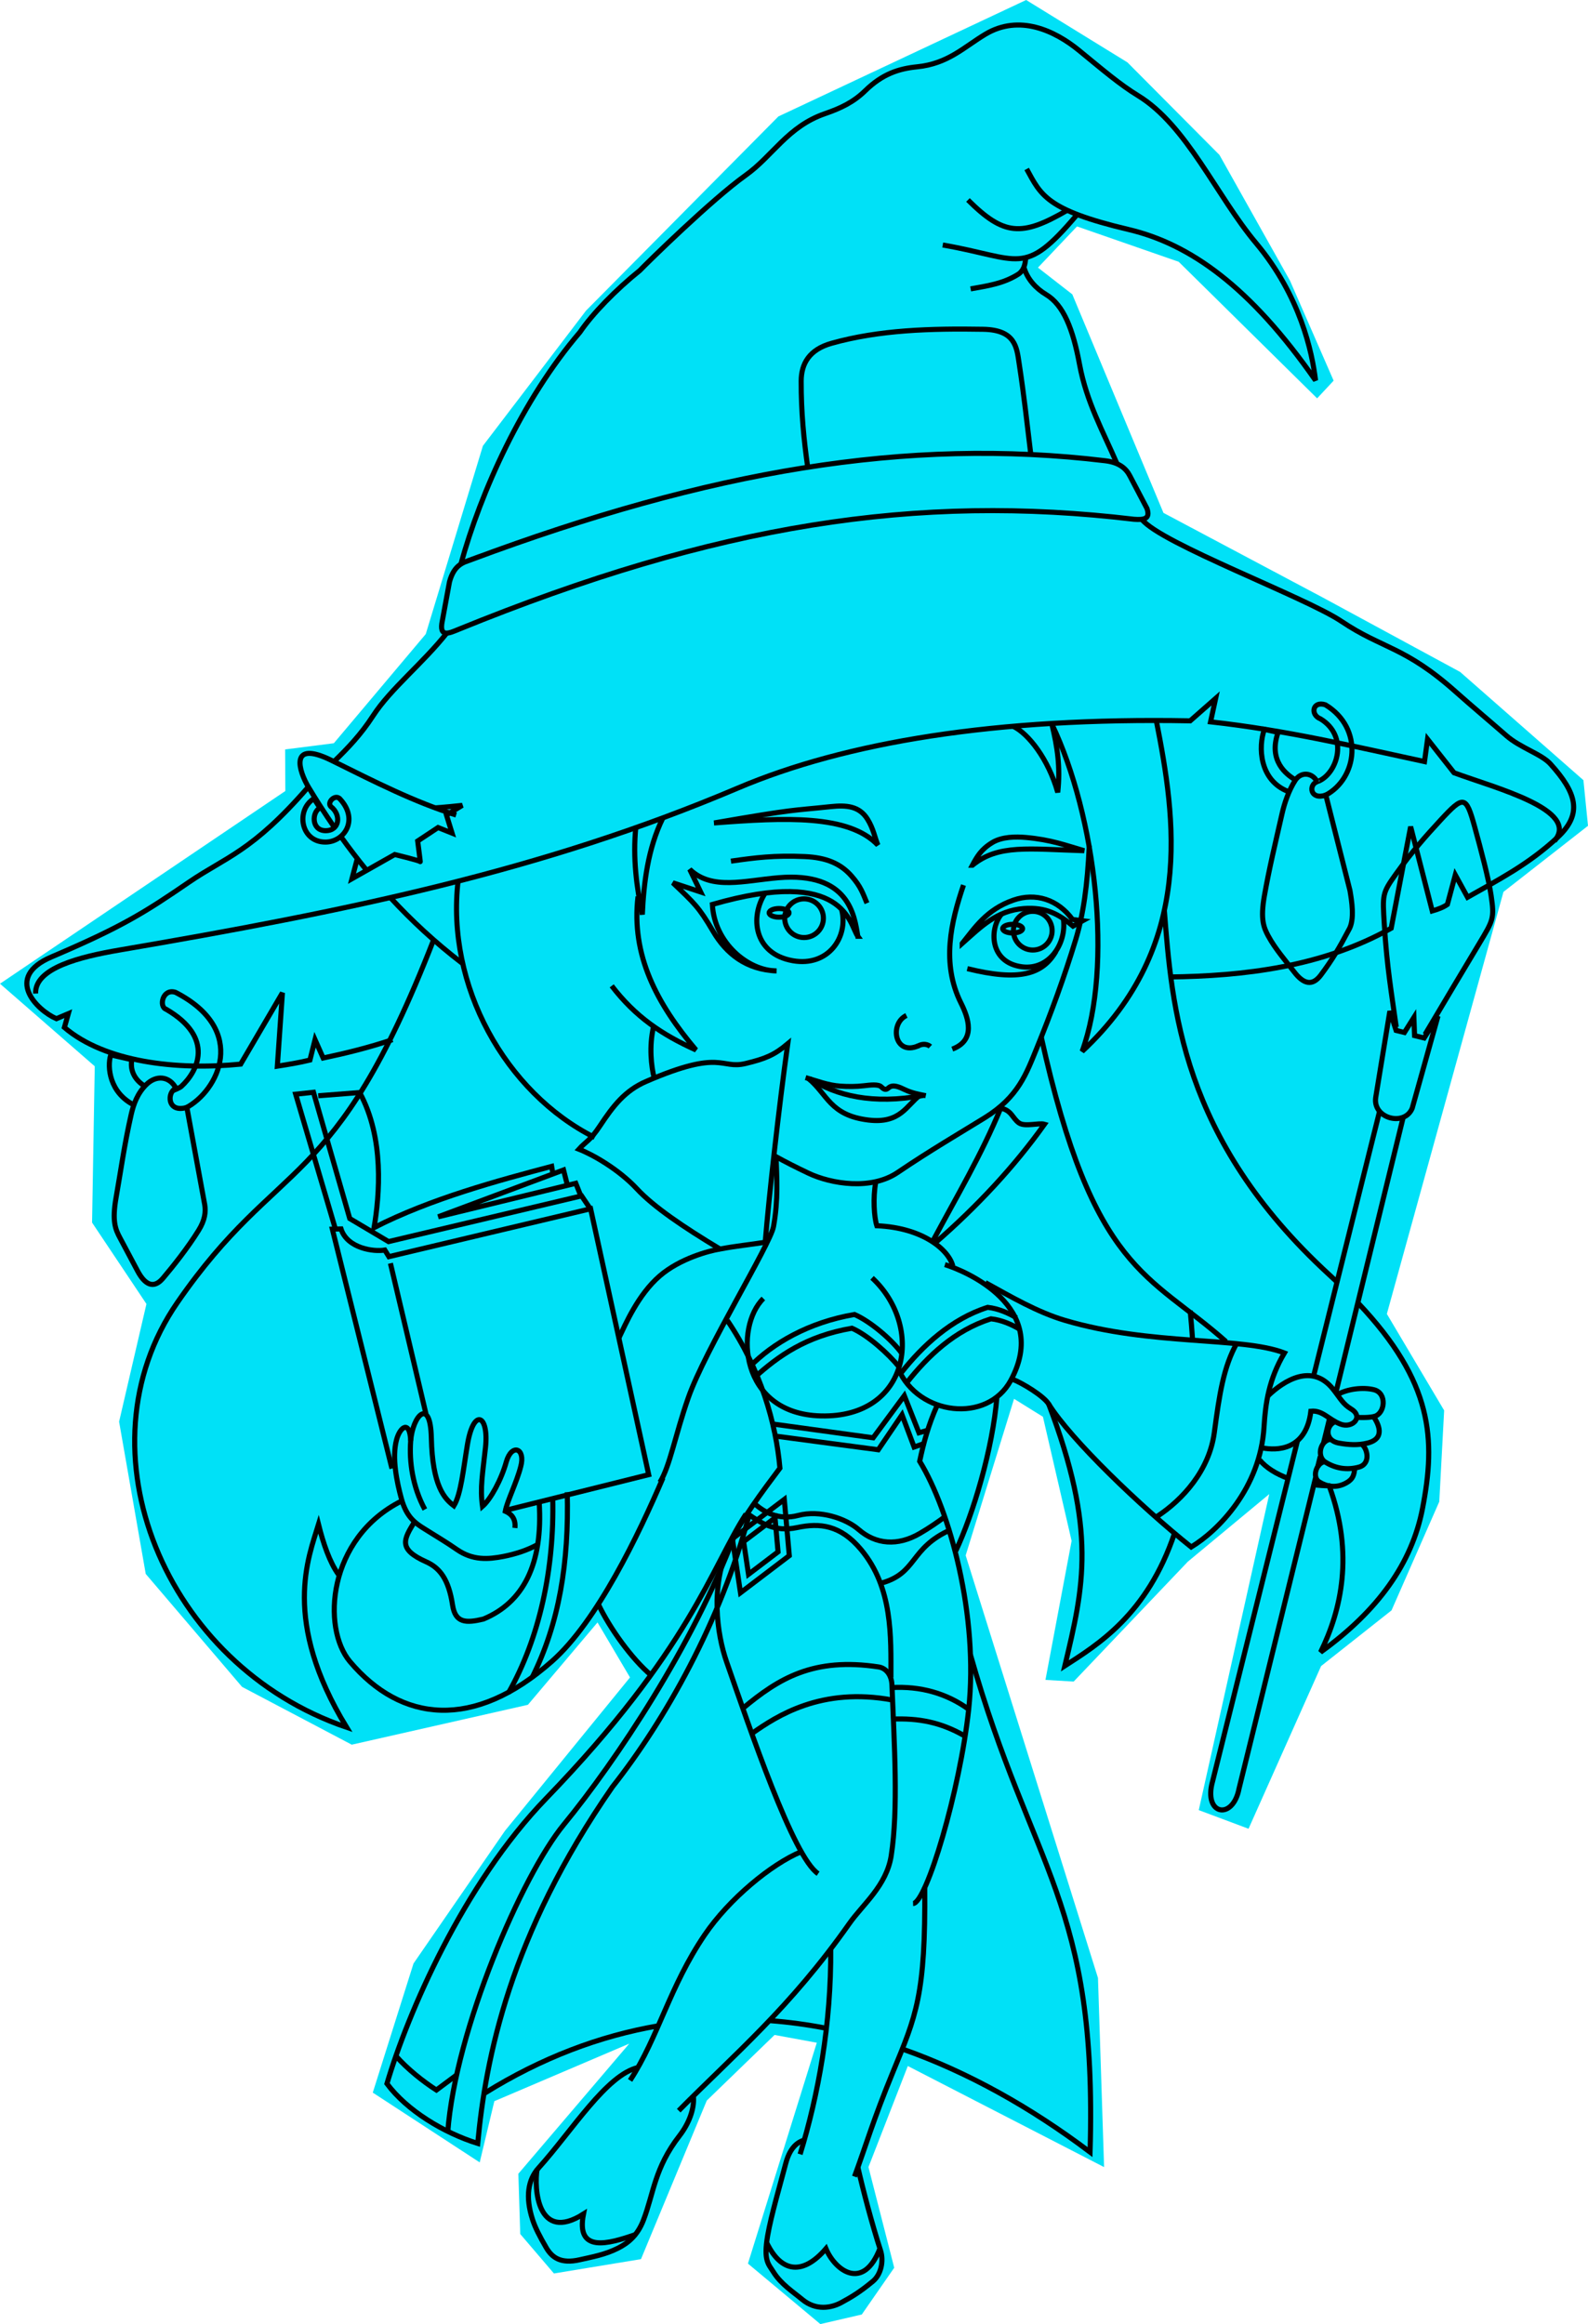 <?xml version="1.0" encoding="UTF-8" standalone="no"?>
<!-- Created with Inkscape (http://www.inkscape.org/) -->

<svg
   xmlns:dc="http://purl.org/dc/elements/1.1/"
   xmlns:cc="http://creativecommons.org/ns#"
   xmlns:rdf="http://www.w3.org/1999/02/22-rdf-syntax-ns#"
   xmlns:svg="http://www.w3.org/2000/svg"
   xmlns="http://www.w3.org/2000/svg"
   xmlns:sodipodi="http://sodipodi.sourceforge.net/DTD/sodipodi-0.dtd"
   xmlns:inkscape="http://www.inkscape.org/namespaces/inkscape"
   width="260"
   height="380.551"
   viewBox="0 0 260 380.551"
   id="svg2"
   version="1.1"
   inkscape:version="0.91 r13725"
   sodipodi:docname="crystal.svg"
   inkscape:export-filename="C:\Users\David\Documents\My Games\skeny\crystal - little witch\crystal.png"
   inkscape:export-xdpi="72"
   inkscape:export-ydpi="72">
  <defs
     id="defs4" />
  <sodipodi:namedview
     id="base"
     pagecolor="#ffffff"
     bordercolor="#666666"
     borderopacity="1.0"
     inkscape:pageopacity="0.0"
     inkscape:pageshadow="2"
     inkscape:zoom="0.95751757"
     inkscape:cx="142.44854"
     inkscape:cy="176.58527"
     inkscape:document-units="px"
     inkscape:current-layer="layer1"
     showgrid="false"
     showborder="false"
     inkscape:window-width="1366"
     inkscape:window-height="705"
     inkscape:window-x="-8"
     inkscape:window-y="-8"
     inkscape:window-maximized="1"
     showguides="false"
     inkscape:snap-others="false"
     inkscape:snap-grids="false"
     inkscape:snap-to-guides="false"
     units="px"
     fit-margin-top="0"
     fit-margin-left="0"
     fit-margin-right="0"
     fit-margin-bottom="0" />
  <g
     inkscape:groupmode="layer"
     id="layer2"
     inkscape:label="pozadi bile"
     sodipodi:insensitive="true"
     style="display:inline"
     transform="translate(0,-671.811)" />
  <g
     inkscape:groupmode="layer"
     id="layer1"
     inkscape:label="pozadi barva"
     transform="translate(0,-671.811)">
    <path
       style="fill:#00e1f7;fill-opacity:1;fill-rule:evenodd;stroke:none;stroke-width:1px;stroke-linecap:butt;stroke-linejoin:miter;stroke-opacity:1"
       d="m 168.008,671.811 16.585,10.215 15.062,15.149 11.558,20.605 7.139,16.361 -2.702,2.897 -22.663,-22.362 -16.649,-5.789 -6.394,6.744 5.622,4.377 14.925,35.783 26.118,13.876 22.455,12.169 20.187,17.724 0.748,7.471 -13.841,10.818 -19.091,69.107 9.38,15.799 -0.798,14.944 -7.817,17.797 -11.53,9.119 -11.881,26.64 -8.149,-3.05 11.544,-51.749 -13.336,11.065 -18.69,19.634 -4.619,-0.274 4.281,-22.763 -4.696,-20.321 -4.727,-2.938 -7.922,25.639 21.662,69.185 1.001,30.972 -32.135,-16.551 -6.443,16.546 4.218,16.484 -5.313,7.658 -6.784,1.569 -11.854,-9.904 11.273,-36.167 -6.915,-1.272 -11.097,10.743 -10.773,25.966 -14.252,2.346 -5.515,-6.456 -0.311,-9.872 18.158,-21.305 -22.091,9.424 -2.394,10.021 -17.507,-11.425 6.67,-21.145 14.969,-21.718 20.476,-25.121 -5.319,-9.006 -11.396,13.487 -28.845,6.53 L 39.632,948.023 23.861,929.529 19.5,904.6 23.976,885.324 15.074,871.998 15.514,846.406 0,832.885 l 46.718,-31.552 -0.035,-6.808 7.975,-1.015 15.05,-17.874 9.359,-30.826 16.889,-22.144 31.488,-31.788 z"
       id="path4241"
       inkscape:connector-curvature="0"
       sodipodi:nodetypes="ccccccccccccccccccccccccccccccccccccccccccccccccccccccccccccccccccccccc" />
  </g>
  <g
     inkscape:groupmode="layer"
     id="layer3"
     inkscape:label="vypln barva"
     sodipodi:insensitive="true"
     transform="translate(0,-671.811)" />
  <g
     inkscape:groupmode="layer"
     id="layer4"
     inkscape:label="stiny"
     sodipodi:insensitive="true"
     transform="translate(0,-671.811)" />
  <g
     inkscape:groupmode="layer"
     id="layer5"
     inkscape:label="obrys"
     style="display:inline;opacity:1"
     transform="translate(0,-671.811)">
    <path
       style="fill:none;fill-rule:evenodd;stroke:#000000;stroke-width:0.832;stroke-linecap:butt;stroke-linejoin:miter;stroke-miterlimit:4;stroke-dasharray:none;stroke-opacity:1"
       d="m 125.283,875.222 c 0.628,-7.574 2.23,-22.003 3.694,-32.504 -2.253,1.887 -3.692,2.451 -6.863,3.227 -4.231,1.036 -3.78,-2.477 -16.323,2.944 -3.467,1.498 -5.397,4.002 -7.548,7.256 -1.679,2.539 -2.314,2.557 -3.461,3.837 2.229,0.867 6.487,3.26 9.508,6.505 2.702,2.903 7.567,6.227 13.595,9.842 2.526,-0.484 4.997,-0.726 7.398,-1.107 z"
       id="path4207"
       inkscape:connector-curvature="0"
       sodipodi:nodetypes="ccssscscc" />
    <path
       style="fill:none;fill-rule:evenodd;stroke:#000000;stroke-width:0.832;stroke-linecap:butt;stroke-linejoin:miter;stroke-miterlimit:4;stroke-dasharray:none;stroke-opacity:1"
       d="m 108.529,805.756 c -2.472,5.033 -3.125,10.655 -3.362,15.805 -0.929,-4.409 -1.58,-9.236 -1.062,-14.331"
       id="path4209"
       inkscape:connector-curvature="0"
       sodipodi:nodetypes="ccc" />
    <path
       style="fill:none;fill-rule:evenodd;stroke:#000000;stroke-width:0.832;stroke-linecap:butt;stroke-linejoin:miter;stroke-miterlimit:4;stroke-dasharray:none;stroke-opacity:1"
       d="m 104.46,818.613 c -1.144,9.643 3.108,17.578 9.495,25.123 -5.591,-2.513 -9.931,-5.445 -13.8,-10.498"
       id="path4211"
       inkscape:connector-curvature="0"
       sodipodi:nodetypes="ccc" />
    <path
       style="fill:none;fill-rule:evenodd;stroke:#000000;stroke-width:0.832;stroke-linecap:butt;stroke-linejoin:miter;stroke-miterlimit:4;stroke-dasharray:none;stroke-opacity:1"
       d="m 106.996,839.962 c -0.736,3.154 -0.377,6.452 0.118,8.374"
       id="path4213"
       inkscape:connector-curvature="0"
       sodipodi:nodetypes="cc" />
    <path
       style="fill:none;fill-rule:evenodd;stroke:#000000;stroke-width:0.832;stroke-linecap:butt;stroke-linejoin:miter;stroke-miterlimit:4;stroke-dasharray:none;stroke-opacity:1"
       d="m 75.015,815.946 c -2.047,17.226 7.74,34.78 22.352,42.119"
       id="path4215"
       inkscape:connector-curvature="0"
       sodipodi:nodetypes="cc" />
    <path
       style="fill:none;fill-rule:evenodd;stroke:#000000;stroke-width:0.832;stroke-linecap:butt;stroke-linejoin:miter;stroke-miterlimit:4;stroke-dasharray:none;stroke-opacity:1"
       d="m 64.256,842.051 c -3.865,1.293 -7.624,2.217 -11.343,3.003 l -1.334,-3.003 -0.834,3.336 c -1.779,0.433 -3.559,0.722 -5.338,1.001 l 0.834,-12.01 -6.839,11.676 c -10.497,1.041 -22.193,-0.323 -28.857,-6.005 l 0.639,-2.256 -1.953,0.824 C 6.05,837.231 0.585,831.842 8.425,828.502 20.088,823.535 23.833,821.126 30.941,816.255 36.961,812.13 41.251,811.318 50.481,800.663 m 4.215,-4.159 c 2.3,-2.243 4.383,-4.398 6.391,-7.497 2.879,-4.442 8.183,-8.605 12.177,-13.678"
       id="path4217"
       inkscape:connector-curvature="0"
       sodipodi:nodetypes="ccccccccccssccsc" />
    <path
       style="fill:none;fill-rule:evenodd;stroke:#000000;stroke-width:0.832;stroke-linecap:butt;stroke-linejoin:miter;stroke-miterlimit:4;stroke-dasharray:none;stroke-opacity:1"
       d="m 5.833,834.503 c -0.173,-4.177 7.24,-6.023 13.72,-7.131 36.938,-6.317 69.08,-12.857 101.251,-26.522 17.616,-7.483 42.173,-11.595 74.062,-11.009 l 4.17,-3.67 -0.834,3.837 c 12.32,1.364 23.462,4.013 35.029,6.505 l 0.5,-3.67 4.337,5.505 c 6.721,2.488 20.751,6.065 16.43,11.176"
       id="path4219"
       inkscape:connector-curvature="0"
       sodipodi:nodetypes="cssccccccc" />
    <path
       style="fill:none;fill-rule:evenodd;stroke:#000000;stroke-width:0.832;stroke-linecap:butt;stroke-linejoin:miter;stroke-miterlimit:4;stroke-dasharray:none;stroke-opacity:1"
       d="m 191.427,831.782 c 12.193,-0.143 25.042,-1.637 36.349,-7.979 l 3.185,-16.631 3.538,13.8 c 0.914,-0.266 1.783,-0.576 2.477,-1.062 l 1.297,-4.836 2.005,3.656 c 4.953,-2.811 9.914,-5.317 14.764,-9.827 4.137,-3.847 3.073,-7.295 -1.214,-12.021 -1.45,-1.599 -4.942,-2.634 -7.204,-4.621 -1.841,-1.617 -6.118,-5.239 -8.115,-7.029 -8.514,-7.63 -12.146,-7.144 -18.872,-11.677 -5.82,-3.922 -29.62,-12.776 -32.672,-16.69"
       id="path4221"
       inkscape:connector-curvature="0"
       sodipodi:nodetypes="cccccccsssssc" />
    <path
       style="fill:none;fill-rule:evenodd;stroke:#000000;stroke-width:0.832;stroke-linecap:butt;stroke-linejoin:miter;stroke-miterlimit:4;stroke-dasharray:none;stroke-opacity:1"
       d="m 77.267,763.402 c -1.349,0.502 -2.872,0.779 -3.67,3.67 l -1.168,6.339 c -0.647,2.967 1.232,2.034 2.585,1.482 42.316,-17.249 75.086,-22.291 110.653,-18.055 1.66,0.122 2.704,-0.042 2.123,-1.769 l -2.801,-5.337 c -0.617,-1.201 -1.726,-2.199 -4.04,-2.477 -32.566,-3.912 -64.866,1.7 -103.683,16.148 z"
       id="path4223"
       inkscape:connector-curvature="0"
       sodipodi:nodetypes="sccscccss" />
    <path
       style="fill:none;fill-rule:evenodd;stroke:#000000;stroke-width:0.832;stroke-linecap:butt;stroke-linejoin:miter;stroke-miterlimit:4;stroke-dasharray:none;stroke-opacity:1"
       d="m 168.094,699.484 c 2.325,4.228 3.142,6.709 16.69,9.908 10.036,2.37 19.898,9.337 30.608,24.71 -0.556,-4.626 -2.492,-13.822 -9.731,-22.469 -6.542,-7.815 -11.317,-19.26 -19.333,-24.166 -2.982,-1.825 -5.664,-4.123 -9.644,-7.384 -3.98,-3.261 -9.794,-5.987 -15.346,-2.669 -3.51,2.098 -6.102,4.829 -11.176,5.338 -2.993,0.3 -5.672,1.152 -8.507,3.92 -1.919,1.873 -3.995,2.858 -6.589,3.753 -6.105,2.106 -8.546,6.92 -13.001,10.098 -5.509,3.93 -16.032,14.246 -17.309,15.576 -3.915,3.144 -7.759,7.09 -9.807,10.106 -9.448,11.02 -16.249,26.181 -19.495,37.99"
       id="path4225"
       inkscape:connector-curvature="0"
       sodipodi:nodetypes="cscsszsssssccc" />
    <path
       style="fill:none;fill-rule:evenodd;stroke:#000000;stroke-width:0.832;stroke-linecap:butt;stroke-linejoin:miter;stroke-miterlimit:4;stroke-dasharray:none;stroke-opacity:1"
       d="m 154.352,711.927 c 12.747,2.208 13.219,5.363 21.88,-4.836"
       id="path4227"
       inkscape:connector-curvature="0"
       sodipodi:nodetypes="cc" />
    <path
       style="fill:none;fill-rule:evenodd;stroke:#000000;stroke-width:0.832;stroke-linecap:butt;stroke-linejoin:miter;stroke-miterlimit:4;stroke-dasharray:none;stroke-opacity:1"
       d="m 158.481,704.556 c 5.867,5.829 8.766,6.043 16.218,1.71"
       id="path4229"
       inkscape:connector-curvature="0"
       sodipodi:nodetypes="cc" />
    <path
       style="fill:none;fill-rule:evenodd;stroke:#000000;stroke-width:0.832;stroke-linecap:butt;stroke-linejoin:miter;stroke-miterlimit:4;stroke-dasharray:none;stroke-opacity:1"
       d="m 158.919,719.115 c 2.62,-0.48 5.347,-0.823 7.861,-2.44 0.883,-0.636 1.052,-1.599 1.147,-2.481"
       id="path4231"
       inkscape:connector-curvature="0"
       sodipodi:nodetypes="ccc" />
    <path
       style="fill:none;fill-rule:evenodd;stroke:#000000;stroke-width:0.832;stroke-linecap:butt;stroke-linejoin:miter;stroke-miterlimit:4;stroke-dasharray:none;stroke-opacity:1"
       d="m 167.666,715.651 c 0.557,1.872 1.931,3.384 3.596,4.382 2.869,1.719 4.415,5.652 5.494,11.473 1.141,6.152 3.826,10.907 6.113,16.207"
       id="path4233"
       inkscape:connector-curvature="0"
       sodipodi:nodetypes="cssc" />
    <path
       style="fill:none;fill-rule:evenodd;stroke:#000000;stroke-width:0.832;stroke-linecap:butt;stroke-linejoin:miter;stroke-miterlimit:4;stroke-dasharray:none;stroke-opacity:1"
       d="m 132.237,748.256 c -0.611,-4.358 -1.076,-8.897 -1.062,-14.036 0.008,-2.829 1.294,-5.161 4.954,-6.192 7.854,-2.212 16.347,-2.442 24.828,-2.3 5.331,0.089 5.51,3.004 5.897,5.544 0.87,5.708 1.271,9.685 1.887,14.685"
       id="path4235"
       inkscape:connector-curvature="0"
       sodipodi:nodetypes="cssssc" />
    <path
       style="fill:none;fill-rule:evenodd;stroke:#000000;stroke-width:0.832;stroke-linecap:butt;stroke-linejoin:miter;stroke-miterlimit:4;stroke-dasharray:none;stroke-opacity:1"
       d="m 75.683,829.54 c -4.461,-3.408 -8.327,-7.036 -11.667,-10.644 m -3.952,-4.539 c -1.547,-1.888 -2.953,-3.741 -4.229,-5.523 m -1.068,-1.519 c -1.657,-2.398 -3.072,-4.64 -4.271,-6.633 -1.498,-2.489 -3.329,-7.891 3.837,-4.337 7.241,3.591 13.508,6.781 20.35,8.924"
       id="path4237"
       inkscape:connector-curvature="0"
       sodipodi:nodetypes="cccccssc" />
    <path
       style="fill:none;fill-rule:evenodd;stroke:#000000;stroke-width:0.832;stroke-linecap:butt;stroke-linejoin:miter;stroke-miterlimit:4;stroke-dasharray:none;stroke-opacity:1"
       d="m 58.502,812.401 -0.876,3.294 7.006,-3.962 c 0,0 4.128,1.001 4.17,1.168 0.042,0.167 -0.417,-3.378 -0.417,-3.378 l 3.336,-2.21 2.294,0.917 -0.917,-2.961 2.585,-1.585 c -1.236,0.124 -2.271,0.255 -4.545,0.417"
       id="path4239"
       inkscape:connector-curvature="0"
       sodipodi:nodetypes="cccccccccc" />
    <path
       style="fill:none;fill-rule:evenodd;stroke:#000000;stroke-width:0.832;stroke-linecap:butt;stroke-linejoin:miter;stroke-miterlimit:4;stroke-dasharray:none;stroke-opacity:1"
       d="m 55.688,802.66 c 3.101,3.395 0.681,7.03 -2.405,7.037 -4.021,0.008 -4.929,-5.209 -1.888,-7.122 l 0.99,1.53 c -1.335,0.654 -1.437,3.686 0.888,3.724 2.325,0.038 2.664,-2.594 0.881,-3.96 -0.66,-0.719 0.765,-2.106 1.533,-1.209 z"
       id="path4249"
       inkscape:connector-curvature="0"
       sodipodi:nodetypes="cscczcc" />
    <path
       style="fill:none;fill-rule:evenodd;stroke:#000000;stroke-width:0.832;stroke-linecap:butt;stroke-linejoin:miter;stroke-miterlimit:4;stroke-dasharray:none;stroke-opacity:1"
       d="m 165.958,790.781 c 2.393,1.159 5.687,5.297 7.223,10.777 0.455,-4.191 -0.054,-7.353 -0.959,-11.176 7.241,15.143 10.028,39.67 4.954,53.59 18.526,-17.284 15.298,-38.162 12.149,-54.139"
       id="path4251"
       inkscape:connector-curvature="0"
       sodipodi:nodetypes="ccccc" />
    <path
       style="fill:none;fill-rule:evenodd;stroke:#000000;stroke-width:0.832;stroke-linecap:butt;stroke-linejoin:miter;stroke-miterlimit:4;stroke-dasharray:none;stroke-opacity:1"
       d="m 190.622,820.736 c 1.255,15.916 2.711,37.495 27.01,59.8 0.444,0.407 0.876,0.811 1.298,1.211 m 3.441,3.437 c 12.278,12.976 12.723,22.311 10.535,33.627 -1.734,8.968 -7.263,16.723 -16.69,23.531 3.383,-6.88 5.493,-16.058 1.432,-27.172 m -16.919,-23.691 c -12.569,-11.169 -21.731,-11.271 -30.277,-49.985"
       id="path4253"
       inkscape:connector-curvature="0"
       sodipodi:nodetypes="csccscccc" />
    <path
       style="fill:none;fill-rule:evenodd;stroke:#000000;stroke-width:0.832;stroke-linecap:butt;stroke-linejoin:miter;stroke-miterlimit:4;stroke-dasharray:none;stroke-opacity:1"
       d="m 126.811,861.075 c 1.764,0.986 3.585,1.9 5.544,2.831 3.751,1.783 10.295,2.83 14.626,-0.118 5.103,-3.473 10.547,-6.663 14.245,-8.95 5.511,-3.409 6.821,-7.229 8.547,-11.455 2.303,-5.64 4.504,-11.656 6.342,-17.692 1.253,-4.115 1.933,-8.949 2.227,-15.395"
       id="path4255"
       inkscape:connector-curvature="0"
       sodipodi:nodetypes="csssssc" />
    <path
       style="fill:none;fill-rule:evenodd;stroke:#000000;stroke-width:0.832;stroke-linecap:butt;stroke-linejoin:miter;stroke-miterlimit:4;stroke-dasharray:none;stroke-opacity:1"
       d="m 127.059,861.275 c 0.121,3.205 0.388,6.971 -0.414,11.383 -0.536,2.952 -11.213,20.182 -13.965,28.054 -2.168,6.202 -2.985,11.152 -4.637,13.816"
       id="path4257"
       inkscape:connector-curvature="0"
       sodipodi:nodetypes="cssc" />
    <path
       style="fill:none;fill-rule:evenodd;stroke:#000000;stroke-width:0.832;stroke-linecap:butt;stroke-linejoin:miter;stroke-miterlimit:4;stroke-dasharray:none;stroke-opacity:1"
       d="m 117.771,876.349 c -1.576,0.261 -6.42,1.496 -9.768,4.399 -3.544,3.073 -5.583,7.874 -6.663,10.121"
       id="path4259"
       inkscape:connector-curvature="0"
       sodipodi:nodetypes="csc" />
    <path
       style="fill:none;fill-rule:evenodd;stroke:#000000;stroke-width:0.832;stroke-linecap:butt;stroke-linejoin:miter;stroke-miterlimit:4;stroke-dasharray:none;stroke-opacity:1"
       d="m 124.983,884.429 c -4.722,4.64 -3.975,18.908 9.436,19.226 14.536,0.345 16.938,-14.665 8.362,-22.608"
       id="path4261"
       inkscape:connector-curvature="0"
       sodipodi:nodetypes="csc" />
    <path
       style="fill:none;fill-rule:evenodd;stroke:#000000;stroke-width:0.832;stroke-linecap:butt;stroke-linejoin:miter;stroke-miterlimit:4;stroke-dasharray:none;stroke-opacity:1"
       d="m 147.083,895.974 c 3.273,7.625 14.575,8.968 18.411,1.867 6.543,-12.113 -7.542,-17.978 -10.788,-18.955"
       id="path4263"
       inkscape:connector-curvature="0"
       sodipodi:nodetypes="csc" />
    <path
       style="fill:none;fill-rule:evenodd;stroke:#000000;stroke-width:0.832;stroke-linecap:butt;stroke-linejoin:miter;stroke-miterlimit:4;stroke-dasharray:none;stroke-opacity:1"
       d="m 21.972,852.767 c -4.025,-2.029 -4.458,-6.173 -3.843,-8.229 l 3.449,0.791 c -0.344,1.978 0.688,3.471 2.162,4.351 m 4.615,0.695 c 0.331,-0.139 1.088,-0.448 1.34,-0.678 2.632,-2.406 5.551,-7.947 -2.492,-12.625 -1.224,-0.404 -0.593,-3.457 1.533,-2.772 12.054,6.199 6.976,16.197 1.68,18.929"
       id="path4265"
       inkscape:connector-curvature="0"
       sodipodi:nodetypes="cccccsccc" />
    <path
       style="fill:none;fill-rule:evenodd;stroke:#000000;stroke-width:0.832;stroke-linecap:butt;stroke-linejoin:miter;stroke-miterlimit:4;stroke-dasharray:none;stroke-opacity:1"
       d="m 28.825,850.017 c -1.468,0.493 -1.569,4.117 1.769,3.126 l 2.919,15.894 c 0.204,1.213 0.046,2.563 -1.003,4.246 -1.789,2.885 -4.184,5.892 -5.839,7.844 -1.507,1.778 -2.929,1.068 -4.138,-1.19 -0.953,-1.779 -1.78,-3.36 -2.899,-5.452 -0.723,-1.352 -1.314,-2.685 -0.63,-6.569 0.801,-4.545 1.353,-8.679 2.477,-13.623 0.382,-1.679 1.031,-3.475 2.477,-4.895 1.604,-1.576 3.762,-1.431 4.865,0.619 z"
       id="path4267"
       inkscape:connector-curvature="0"
       sodipodi:nodetypes="ccccssssssc" />
    <path
       style="fill:none;fill-rule:evenodd;stroke:#000000;stroke-width:0.832;stroke-linecap:butt;stroke-linejoin:miter;stroke-miterlimit:4;stroke-dasharray:none;stroke-opacity:1"
       d="m 84.306,922.006 c 0.161,-1.541 -0.601,-2.317 -1.575,-2.747 0.298,-1.645 1.87,-4.726 2.519,-7.278 0.846,-3.044 -1.46,-3.888 -2.352,-0.818 -0.806,2.917 -2.556,6.126 -3.899,7.306 -0.43,-3.045 0.023,-5.342 0.485,-9.596 0.59,-5.437 -1.941,-6.612 -2.955,-0.512 -0.674,4.052 -1.055,8.119 -2.214,10.01 -1.539,-1.159 -3.515,-3.23 -3.691,-11.108 -0.153,-6.813 -3.078,-3.65 -3.386,0.528 -0.247,3.345 0.306,7.453 2.326,11.185"
       id="path4269"
       inkscape:connector-curvature="0"
       sodipodi:nodetypes="cccccsscssc" />
    <path
       style="fill:none;fill-rule:evenodd;stroke:#000000;stroke-width:0.832;stroke-linecap:butt;stroke-linejoin:miter;stroke-miterlimit:4;stroke-dasharray:none;stroke-opacity:1"
       d="m 67.242,907.718 c -0.152,-3.477 -1.756,-2.267 -2.318,-0.155 -0.788,2.962 0.059,6.945 0.792,9.633 0.836,3.066 2.295,4.027 3.795,4.962 2.557,1.595 3.688,2.266 5.296,3.378 2.618,1.81 5.109,1.615 7.631,1.126 1.997,-0.387 3.929,-1.035 5.463,-1.877"
       id="path4271"
       inkscape:connector-curvature="0"
       sodipodi:nodetypes="csssssc" />
    <path
       style="fill:none;fill-rule:evenodd;stroke:#000000;stroke-width:0.832;stroke-linecap:butt;stroke-linejoin:miter;stroke-miterlimit:4;stroke-dasharray:none;stroke-opacity:1"
       d="m 88.276,917.781 c 0.663,10.172 -2.637,16.447 -9.133,19.141 -2.865,0.683 -4.598,0.654 -5.046,-2.294 -0.644,-4.242 -2.09,-6.089 -4.337,-7.089 -4.648,-2.069 -3.643,-3.689 -1.918,-6.505"
       id="path4273"
       inkscape:connector-curvature="0"
       sodipodi:nodetypes="ccssc" />
    <path
       style="fill:none;fill-rule:evenodd;stroke:#000000;stroke-width:0.832;stroke-linecap:butt;stroke-linejoin:miter;stroke-miterlimit:4;stroke-dasharray:none;stroke-opacity:1"
       d="m 108.544,913.808 c -3.947,9.206 -10.756,23.468 -18.164,30.018 -12.824,11.338 -24.672,10.026 -33.085,0.059 -4.624,-5.478 -3.683,-20.201 8.441,-26.289"
       id="path4275"
       inkscape:connector-curvature="0"
       sodipodi:nodetypes="cssc" />
    <path
       style="fill:none;fill-rule:evenodd;stroke:#000000;stroke-width:0.832;stroke-linecap:butt;stroke-linejoin:miter;stroke-miterlimit:4;stroke-dasharray:none;stroke-opacity:1"
       d="m 90.498,917.111 c 0.282,11.551 -2.157,22.915 -7.254,31.905"
       id="path4277"
       inkscape:connector-curvature="0"
       sodipodi:nodetypes="cc" />
    <path
       sodipodi:nodetypes="cc"
       inkscape:connector-curvature="0"
       id="path4279"
       d="m 92.875,916.152 c 0.282,11.551 -1.302,21.435 -5.774,30.383"
       style="fill:none;fill-rule:evenodd;stroke:#000000;stroke-width:0.832;stroke-linecap:butt;stroke-linejoin:miter;stroke-miterlimit:4;stroke-dasharray:none;stroke-opacity:1" />
    <path
       style="fill:none;fill-rule:evenodd;stroke:#000000;stroke-width:0.832;stroke-linecap:butt;stroke-linejoin:miter;stroke-miterlimit:4;stroke-dasharray:none;stroke-opacity:1"
       d="m 64.173,912.276 -9.758,-39.199 1.418,-0.042 c 1.037,3.217 5.395,3.779 7.173,3.461 l 0.667,1.084 33.028,-7.84 9.508,43.536 -23.436,5.838"
       id="path4281"
       inkscape:connector-curvature="0"
       sodipodi:nodetypes="cccccccc" />
    <path
       style="fill:none;fill-rule:evenodd;stroke:#000000;stroke-width:0.832;stroke-linecap:butt;stroke-linejoin:miter;stroke-miterlimit:4;stroke-dasharray:none;stroke-opacity:1"
       d="m 63.923,878.665 5.818,24.648"
       id="path4283"
       inkscape:connector-curvature="0"
       sodipodi:nodetypes="cc" />
    <path
       style="fill:none;fill-rule:evenodd;stroke:#000000;stroke-width:0.832;stroke-linecap:butt;stroke-linejoin:miter;stroke-miterlimit:4;stroke-dasharray:none;stroke-opacity:1"
       d="m 54.866,872.891 -6.457,-21.916 2.917,-0.309 5.938,20.674 6.349,3.773 31.61,-7.488 1.31,1.949"
       id="path4285"
       inkscape:connector-curvature="0"
       sodipodi:nodetypes="ccccccc" />
    <path
       style="fill:none;fill-rule:evenodd;stroke:#000000;stroke-width:0.832;stroke-linecap:butt;stroke-linejoin:miter;stroke-miterlimit:4;stroke-dasharray:none;stroke-opacity:1"
       d="m 94.98,867.336 -0.708,-1.769 -22.528,5.485 20.523,-7.667 0.649,2.565"
       id="path4287"
       inkscape:connector-curvature="0"
       sodipodi:nodetypes="ccccc" />
    <path
       style="fill:none;fill-rule:evenodd;stroke:#000000;stroke-width:0.832;stroke-linecap:butt;stroke-linejoin:miter;stroke-miterlimit:4;stroke-dasharray:none;stroke-opacity:1"
       d="m 52.106,851.236 6.782,-0.531 c 4.07,7.489 3.247,16.836 2.359,22.116 9.321,-4.755 20.273,-7.688 29.075,-10.026 l 0.177,1.062"
       id="path4289"
       inkscape:connector-curvature="0"
       sodipodi:nodetypes="ccccc" />
    <path
       style="fill:none;fill-rule:evenodd;stroke:#000000;stroke-width:0.832;stroke-linecap:butt;stroke-linejoin:miter;stroke-miterlimit:4;stroke-dasharray:none;stroke-opacity:1"
       d="m 55.416,929.624 c -1.451,-2.018 -2.491,-5.096 -3.267,-8.202 -1.626,5.354 -6.073,15.723 4.601,33.223 -29.759,-10.107 -44.347,-45.456 -27.71,-69.555 16.723,-24.223 25.618,-17.451 41.889,-59.22"
       id="path4291"
       inkscape:connector-curvature="0"
       sodipodi:nodetypes="cccsc" />
    <path
       style="fill:none;fill-rule:evenodd;stroke:#000000;stroke-width:0.832;stroke-linecap:butt;stroke-linejoin:miter;stroke-miterlimit:4;stroke-dasharray:none;stroke-opacity:1"
       d="m 140.445,825.12 c -0.551,-3.505 -1.496,-10.558 -12.969,-9.591 -5.635,0.475 -10.94,2.105 -14.554,-1.376 l 1.793,3.711 -4.545,-1.501 c 3.504,3.336 4.232,3.941 6.59,7.959 2.144,3.654 5.439,6.288 10.383,6.469 -4.67,-0.031 -10.176,-4.567 -10.509,-10.884 21.82,-6.294 22.424,3.329 23.812,5.213 z"
       id="path4177"
       inkscape:connector-curvature="0"
       sodipodi:nodetypes="cscccsccc" />
    <path
       style="fill:none;fill-rule:evenodd;stroke:#000000;stroke-width:0.832;stroke-linecap:butt;stroke-linejoin:miter;stroke-miterlimit:4;stroke-dasharray:none;stroke-opacity:1"
       d="m 125.266,818.072 c -2.494,3.865 -1.867,9.919 4.545,11.051 5.815,1.026 9.105,-3.885 8.007,-8.299"
       id="path4179"
       inkscape:connector-curvature="0"
       sodipodi:nodetypes="csc" />
    <circle
       style="fill:none;stroke:#000000;stroke-width:0.832;stroke-miterlimit:4;stroke-dasharray:none"
       id="path4181"
       cx="131.646"
       cy="822.159"
       r="3.169" />
    <ellipse
       cy="821.283"
       cx="127.559"
       id="circle4183"
       style="fill:none;stroke:#000000;stroke-width:0.832;stroke-miterlimit:4;stroke-dasharray:none"
       rx="1.626"
       ry="0.709" />
    <path
       style="fill:none;fill-rule:evenodd;stroke:#000000;stroke-width:0.832;stroke-linecap:butt;stroke-linejoin:miter;stroke-miterlimit:4;stroke-dasharray:none;stroke-opacity:1"
       d="m 119.678,812.818 c 3.946,-0.563 7.086,-0.978 12.093,-0.751 3.542,0.161 5.847,1.15 7.631,3.169 1.548,1.752 1.867,2.85 2.544,4.462"
       id="path4185"
       inkscape:connector-curvature="0"
       sodipodi:nodetypes="cssc" />
    <path
       style="fill:none;fill-rule:evenodd;stroke:#000000;stroke-width:0.832;stroke-linecap:butt;stroke-linejoin:miter;stroke-miterlimit:4;stroke-dasharray:none;stroke-opacity:1"
       d="m 116.925,806.563 c 11.69,-0.89 22.018,-1.392 26.814,3.628 -0.516,-1.227 -0.733,-2.695 -1.71,-4.254 -1.354,-2.161 -3.469,-2.317 -6.047,-2.043 -6.47,0.688 -5.417,0.303 -19.058,2.669 z"
       id="path4187"
       inkscape:connector-curvature="0"
       sodipodi:nodetypes="ccssc" />
    <path
       style="fill:none;fill-rule:evenodd;stroke:#000000;stroke-width:0.832;stroke-linecap:butt;stroke-linejoin:miter;stroke-miterlimit:4;stroke-dasharray:none;stroke-opacity:1"
       d="m 159.211,813.485 c 4.266,-3.469 9.196,-2.64 18.307,-2.377 -3.07,-0.884 -5.377,-1.793 -9.55,-2.168 -1.646,-0.148 -3.902,-0.138 -5.505,0.834 -1.854,1.124 -2.505,2.321 -3.253,3.711 z"
       id="path4189"
       inkscape:connector-curvature="0"
       sodipodi:nodetypes="ccssc" />
    <path
       style="fill:none;fill-rule:evenodd;stroke:#000000;stroke-width:0.832;stroke-linecap:butt;stroke-linejoin:miter;stroke-miterlimit:4;stroke-dasharray:none;stroke-opacity:1"
       d="m 164.006,821.45 c -2.027,2.357 -2.089,8 3.378,8.674 4.389,0.541 7.311,-3.802 6.714,-7.923"
       id="path4191"
       inkscape:connector-curvature="0"
       sodipodi:nodetypes="csc" />
    <path
       style="fill:none;fill-rule:evenodd;stroke:#000000;stroke-width:0.832;stroke-linecap:butt;stroke-linejoin:miter;stroke-miterlimit:4;stroke-dasharray:none;stroke-opacity:1"
       d="m 157.543,826.288 c 3.04,-2.699 5.625,-5.384 10.092,-5.713 3.595,-0.265 5.747,0.927 8.048,2.877 l 1.585,-0.876 -1.668,-0.209 c -2.403,-3.279 -6.039,-4.433 -9.675,-3.169 -4.406,1.531 -6.331,4.542 -8.382,7.089 z"
       id="path4193"
       inkscape:connector-curvature="0"
       sodipodi:nodetypes="cscccsc" />
    <circle
       r="3.169"
       cy="824.203"
       cx="169.094"
       id="circle4195"
       style="fill:none;stroke:#000000;stroke-width:0.832;stroke-miterlimit:4;stroke-dasharray:none" />
    <ellipse
       ry="0.709"
       rx="1.626"
       style="fill:none;stroke:#000000;stroke-width:0.832;stroke-miterlimit:4;stroke-dasharray:none"
       id="ellipse4197"
       cx="165.799"
       cy="823.869" />
    <path
       style="fill:none;fill-rule:evenodd;stroke:#000000;stroke-width:0.832;stroke-linecap:butt;stroke-linejoin:miter;stroke-miterlimit:4;stroke-dasharray:none;stroke-opacity:1"
       d="m 158.377,830.416 c 8.523,2.119 12.36,0.932 14.512,-2.836"
       id="path4199"
       inkscape:connector-curvature="0"
       sodipodi:nodetypes="cc" />
    <path
       style="fill:none;fill-rule:evenodd;stroke:#000000;stroke-width:0.832;stroke-linecap:butt;stroke-linejoin:miter;stroke-miterlimit:4;stroke-dasharray:none;stroke-opacity:1"
       d="m 157.751,816.738 c -2.046,6.024 -3.662,12.804 -0.417,19.308 1.202,2.408 2.515,6.077 -1.418,7.548"
       id="path4201"
       inkscape:connector-curvature="0"
       sodipodi:nodetypes="csc" />
    <path
       style="fill:none;fill-rule:evenodd;stroke:#000000;stroke-width:0.832;stroke-linecap:butt;stroke-linejoin:miter;stroke-miterlimit:4;stroke-dasharray:none;stroke-opacity:1"
       d="m 148.41,838.089 c -2.795,1.308 -1.984,6.694 1.96,4.962"
       id="path4203"
       inkscape:connector-curvature="0"
       sodipodi:nodetypes="cc" />
    <path
       style="fill:none;fill-rule:evenodd;stroke:#000000;stroke-width:0.832;stroke-linecap:butt;stroke-linejoin:miter;stroke-miterlimit:4;stroke-dasharray:none;stroke-opacity:1"
       d="m 150.229,843.13 c 0.846,-0.534 1.702,-0.317 2.09,0.047"
       id="path4205"
       inkscape:connector-curvature="0"
       sodipodi:nodetypes="cc" />
    <path
       style="fill:none;fill-rule:evenodd;stroke:#000000;stroke-width:0.832;stroke-linecap:butt;stroke-linejoin:miter;stroke-miterlimit:4;stroke-dasharray:none;stroke-opacity:1"
       d="m 131.896,848.264 c 1.882,0.545 3.666,1.26 5.713,1.397 1.273,0.085 2.568,0.081 3.795,-0.062 1.109,-0.13 2.424,-0.295 2.898,0.188 0.542,0.551 0.835,0.459 1.188,0.146 0.711,-0.629 1.773,-0.115 2.627,0.292 1.252,0.597 2.318,0.762 3.461,1.001"
       id="path4208"
       inkscape:connector-curvature="0"
       sodipodi:nodetypes="csssssc" />
    <path
       style="fill:none;fill-rule:evenodd;stroke:#000000;stroke-width:0.832;stroke-linecap:butt;stroke-linejoin:miter;stroke-miterlimit:4;stroke-dasharray:none;stroke-opacity:1"
       d="m 132.522,848.41 c 4.425,2.808 10.293,4.308 18.641,2.773"
       id="path4210"
       inkscape:connector-curvature="0"
       sodipodi:nodetypes="cc" />
    <path
       style="fill:none;fill-rule:evenodd;stroke:#000000;stroke-width:0.832;stroke-linecap:butt;stroke-linejoin:miter;stroke-miterlimit:4;stroke-dasharray:none;stroke-opacity:1"
       d="m 132.355,848.41 c 3.133,2.539 3.487,6.027 9.821,6.797 5.258,0.64 6.259,-2.433 8.445,-4.045"
       id="path4212"
       inkscape:connector-curvature="0"
       sodipodi:nodetypes="csc" />
    <path
       style="fill:none;fill-rule:evenodd;stroke:#000000;stroke-width:0.832;stroke-linecap:butt;stroke-linejoin:miter;stroke-miterlimit:4;stroke-dasharray:none;stroke-opacity:1"
       d="m 143.383,865.38 c -0.474,2.581 -0.269,5.734 0.177,7.136 7.74,0.341 11.817,4.072 12.444,6.605"
       id="path4214"
       inkscape:connector-curvature="0"
       sodipodi:nodetypes="ccc" />
    <path
       style="fill:none;fill-rule:evenodd;stroke:#000000;stroke-width:0.832;stroke-linecap:butt;stroke-linejoin:miter;stroke-miterlimit:4;stroke-dasharray:none;stroke-opacity:1"
       d="m 152.789,874.912 c 3.817,-7.138 7.952,-14.095 11.051,-21.643 1.793,0.322 1.946,1.695 3.003,2.419 0.977,0.669 3.258,-0.063 4.17,0.209 -4.975,6.974 -11.103,13.524 -17.848,19.391 z"
       id="path4216"
       inkscape:connector-curvature="0"
       sodipodi:nodetypes="ccsccc" />
    <path
       style="fill:none;fill-rule:evenodd;stroke:#000000;stroke-width:0.832;stroke-linecap:butt;stroke-linejoin:miter;stroke-miterlimit:4;stroke-dasharray:none;stroke-opacity:1"
       d="m 122.805,895.554 c 3.69,-3.755 9.522,-7.213 17.098,-8.507 2.582,1.116 6.144,4.141 7.756,6.38"
       id="path4218"
       inkscape:connector-curvature="0"
       sodipodi:nodetypes="ccc" />
    <path
       sodipodi:nodetypes="ccc"
       inkscape:connector-curvature="0"
       id="path4220"
       d="m 123.598,897.305 c 3.815,-3.421 8.313,-6.712 15.888,-8.007 2.582,1.116 5.977,4.183 7.756,6.38"
       style="fill:none;fill-rule:evenodd;stroke:#000000;stroke-width:0.832;stroke-linecap:butt;stroke-linejoin:miter;stroke-miterlimit:4;stroke-dasharray:none;stroke-opacity:1" />
    <path
       style="fill:none;fill-rule:evenodd;stroke:#000000;stroke-width:0.832;stroke-linecap:butt;stroke-linejoin:miter;stroke-miterlimit:4;stroke-dasharray:none;stroke-opacity:1"
       d="m 147.618,896.513 c 3.39,-4.283 8.102,-8.735 14.095,-10.634 1.773,0.198 3.439,0.956 4.712,1.71"
       id="path4222"
       inkscape:connector-curvature="0"
       sodipodi:nodetypes="ccc" />
    <path
       sodipodi:nodetypes="ccc"
       inkscape:connector-curvature="0"
       id="path4224"
       d="m 148.493,898.181 c 3.39,-4.283 7.769,-8.527 13.761,-10.425 1.773,0.198 3.439,0.956 4.712,1.71"
       style="fill:none;fill-rule:evenodd;stroke:#000000;stroke-width:0.832;stroke-linecap:butt;stroke-linejoin:miter;stroke-miterlimit:4;stroke-dasharray:none;stroke-opacity:1" />
    <path
       style="fill:none;fill-rule:evenodd;stroke:#000000;stroke-width:0.832;stroke-linecap:butt;stroke-linejoin:miter;stroke-miterlimit:4;stroke-dasharray:none;stroke-opacity:1"
       d="m 119.085,888.026 c 5.456,8.037 7.97,16.863 8.61,24.18 -2.872,3.833 -6.432,8.568 -8.315,12.621 -3.102,6.674 -2.016,14.513 -0.413,19.108 3.857,11.057 10.892,31.939 14.98,34.677"
       id="path4226"
       inkscape:connector-curvature="0"
       sodipodi:nodetypes="ccssc" />
    <path
       style="fill:none;fill-rule:evenodd;stroke:#000000;stroke-width:0.832;stroke-linecap:butt;stroke-linejoin:miter;stroke-miterlimit:4;stroke-dasharray:none;stroke-opacity:1"
       d="m 153.409,902.003 c -1.398,3.118 -2.215,6.12 -2.831,9.082 4.949,8.081 9.664,25.304 8.021,40.634 -1.427,13.306 -6.923,31.701 -9.104,31.783"
       id="path4228"
       inkscape:connector-curvature="0"
       sodipodi:nodetypes="ccsc" />
    <path
       style="fill:none;fill-rule:evenodd;stroke:#000000;stroke-width:0.832;stroke-linecap:butt;stroke-linejoin:miter;stroke-miterlimit:4;stroke-dasharray:none;stroke-opacity:1"
       d="m 126.929,906.957 16.867,2.241 3.889,-5.728 1.981,5.28 1.769,-0.617"
       id="path4230"
       inkscape:connector-curvature="0"
       sodipodi:nodetypes="ccccc" />
    <path
       sodipodi:nodetypes="ccccc"
       inkscape:connector-curvature="0"
       id="path4232"
       d="m 126.637,904.997 16.325,2.241 5.099,-6.895 2.398,6.073 1.436,-0.409"
       style="fill:none;fill-rule:evenodd;stroke:#000000;stroke-width:0.832;stroke-linecap:butt;stroke-linejoin:miter;stroke-miterlimit:4;stroke-dasharray:none;stroke-opacity:1" />
    <path
       style="fill:none;fill-rule:evenodd;stroke:#000000;stroke-width:0.832;stroke-linecap:butt;stroke-linejoin:miter;stroke-miterlimit:4;stroke-dasharray:none;stroke-opacity:1"
       d="m 122.506,919.755 c 2.001,1.344 4.232,2.992 8.021,2.182 3.704,-0.792 7.081,-0.427 10.446,3.599 5.223,6.25 4.896,14.304 4.895,20.936"
       id="path4234"
       inkscape:connector-curvature="0"
       sodipodi:nodetypes="cssc" />
    <path
       style="fill:none;fill-rule:evenodd;stroke:#000000;stroke-width:0.832;stroke-linecap:butt;stroke-linejoin:miter;stroke-miterlimit:4;stroke-dasharray:none;stroke-opacity:1"
       d="m 123.639,918.114 c 1.428,1.237 3.775,2.693 7.048,1.835 3.534,-0.927 7.772,0.467 9.925,2.335 2.799,2.428 6.358,2.719 9.967,0.626 1.611,-0.935 3.028,-1.93 4.254,-2.836"
       id="path4236"
       inkscape:connector-curvature="0"
       sodipodi:nodetypes="csssc" />
    <path
       style="fill:none;fill-rule:evenodd;stroke:#000000;stroke-width:0.832;stroke-linecap:butt;stroke-linejoin:miter;stroke-miterlimit:4;stroke-dasharray:none;stroke-opacity:1"
       d="m 144.115,931.083 c 6.14,-1.598 4.705,-5.744 11.551,-8.799"
       id="path4238"
       inkscape:connector-curvature="0"
       sodipodi:nodetypes="cc" />
    <path
       style="fill:none;fill-rule:evenodd;stroke:#000000;stroke-width:0.832;stroke-linecap:butt;stroke-linejoin:miter;stroke-miterlimit:4;stroke-dasharray:none;stroke-opacity:1"
       d="m 128.411,917.33 -8.5,6.435 1.327,8.846 7.991,-6.074 z"
       id="path4240"
       inkscape:connector-curvature="0"
       sodipodi:nodetypes="ccccc" />
    <path
       sodipodi:nodetypes="ccccc"
       inkscape:connector-curvature="0"
       id="path4242"
       d="m 126.893,920.344 -5.143,3.894 0.803,5.353 4.836,-3.676 z"
       style="fill:none;fill-rule:evenodd;stroke:#000000;stroke-width:0.832;stroke-linecap:butt;stroke-linejoin:miter;stroke-miterlimit:4;stroke-dasharray:none;stroke-opacity:1" />
    <path
       style="fill:none;fill-rule:evenodd;stroke:#000000;stroke-width:0.832;stroke-linecap:butt;stroke-linejoin:miter;stroke-miterlimit:4;stroke-dasharray:none;stroke-opacity:1"
       d="m 121.621,951.542 c 5.853,-4.875 11.551,-8.409 22.233,-6.782 1.115,0.17 2.112,1.182 2.182,2.949 0.387,9.715 1.058,20.355 -0.118,27.954 -0.761,4.914 -4.657,7.982 -6.841,11.087 -9.771,13.889 -18.931,21.526 -27.954,30.667"
       id="path4244"
       inkscape:connector-curvature="0"
       sodipodi:nodetypes="cssssc" />
    <path
       style="fill:none;fill-rule:evenodd;stroke:#000000;stroke-width:0.832;stroke-linecap:butt;stroke-linejoin:miter;stroke-miterlimit:4;stroke-dasharray:none;stroke-opacity:1"
       d="m 131.175,975.014 c -4.895,2.026 -11.82,7.75 -15.805,13.623 -5.753,8.478 -7.577,16.733 -12.208,23.826"
       id="path4246"
       inkscape:connector-curvature="0"
       sodipodi:nodetypes="csc" />
    <path
       style="fill:none;fill-rule:evenodd;stroke:#000000;stroke-width:0.832;stroke-linecap:butt;stroke-linejoin:miter;stroke-miterlimit:4;stroke-dasharray:none;stroke-opacity:1"
       d="m 104.519,1010.34 c -5.215,1.149 -10.869,10.401 -16.336,16.454 -1.733,1.918 -2.191,4.719 -0.995,8.433 0.433,1.345 1.152,2.732 2.234,4.6 0.971,1.676 2.427,2.701 5.485,2.005 2.074,-0.472 4.159,-0.833 6.251,-1.887 1.576,-0.794 3.184,-1.994 4.187,-4.6 1.7,-4.415 1.789,-8.513 5.922,-13.845 1.515,-1.954 2.404,-4.321 2.276,-6.266"
       id="path4248"
       inkscape:connector-curvature="0"
       sodipodi:nodetypes="csssssssc" />
    <path
       style="fill:none;fill-rule:evenodd;stroke:#000000;stroke-width:0.832;stroke-linecap:butt;stroke-linejoin:miter;stroke-miterlimit:4;stroke-dasharray:none;stroke-opacity:1"
       d="m 87.943,1026.997 c -0.537,3.122 0.044,12.129 7.59,7.34 -1.272,6.413 3.986,4.952 8.591,3.336"
       id="path4250"
       inkscape:connector-curvature="0"
       sodipodi:nodetypes="ccc" />
    <path
       style="fill:none;fill-rule:evenodd;stroke:#000000;stroke-width:0.832;stroke-linecap:butt;stroke-linejoin:miter;stroke-miterlimit:4;stroke-dasharray:none;stroke-opacity:1"
       d="m 136.011,990.878 c 0.106,12.336 -2.052,24.059 -5.013,33.675"
       id="path4252"
       inkscape:connector-curvature="0"
       sodipodi:nodetypes="cc" />
    <path
       style="fill:none;fill-rule:evenodd;stroke:#000000;stroke-width:0.832;stroke-linecap:butt;stroke-linejoin:miter;stroke-miterlimit:4;stroke-dasharray:none;stroke-opacity:1"
       d="m 151.404,980.794 c 0.162,17.727 -1.428,21.107 -5.19,30.254 -3.289,7.999 -4.388,11.949 -6.31,17.162"
       id="path4254"
       inkscape:connector-curvature="0"
       sodipodi:nodetypes="csc" />
    <path
       style="fill:none;fill-rule:evenodd;stroke:#000000;stroke-width:0.832;stroke-linecap:butt;stroke-linejoin:miter;stroke-miterlimit:4;stroke-dasharray:none;stroke-opacity:1"
       d="m 131.795,1022.194 c -0.718,0.206 -2.343,0.765 -3.155,3.892 -0.828,3.186 -2.375,8.431 -2.949,11.759 -0.719,4.168 0.132,4.682 0.944,5.992 1.224,1.975 3.278,3.297 4.701,4.482 2.272,1.892 4.793,1.392 6.408,0.521 1.626,-0.877 3.079,-1.745 5.178,-3.494 1.315,-1.095 1.817,-3.283 1.238,-5.065 -1.376,-4.237 -2.854,-9.866 -3.698,-13.568"
       id="path4256"
       inkscape:connector-curvature="0"
       sodipodi:nodetypes="csssssssc" />
    <path
       style="fill:none;fill-rule:evenodd;stroke:#000000;stroke-width:0.832;stroke-linecap:butt;stroke-linejoin:miter;stroke-miterlimit:4;stroke-dasharray:none;stroke-opacity:1"
       d="m 125.516,1039.007 c 2.434,5.092 6.032,5.304 9.716,1.001 1.498,3.614 6.124,7.03 8.841,-0.042"
       id="path4258"
       inkscape:connector-curvature="0"
       sodipodi:nodetypes="ccc" />
    <path
       style="fill:none;fill-rule:evenodd;stroke:#000000;stroke-width:0.832;stroke-linecap:butt;stroke-linejoin:miter;stroke-miterlimit:4;stroke-dasharray:none;stroke-opacity:1"
       d="m 123.181,955.604 c 3.938,-2.745 11.226,-7.619 22.978,-5.421"
       id="path4260"
       inkscape:connector-curvature="0"
       sodipodi:nodetypes="cc" />
    <path
       style="fill:none;fill-rule:evenodd;stroke:#000000;stroke-width:0.832;stroke-linecap:butt;stroke-linejoin:miter;stroke-miterlimit:4;stroke-dasharray:none;stroke-opacity:1"
       d="m 145.95,948.139 c 4.744,-0.271 9.003,0.926 12.636,3.545"
       id="path4262"
       inkscape:connector-curvature="0"
       sodipodi:nodetypes="cc" />
    <path
       style="fill:none;fill-rule:evenodd;stroke:#000000;stroke-width:0.832;stroke-linecap:butt;stroke-linejoin:miter;stroke-miterlimit:4;stroke-dasharray:none;stroke-opacity:1"
       d="m 145.908,953.31 c 4.533,-0.217 8.197,0.544 11.968,2.711"
       id="path4264"
       inkscape:connector-curvature="0"
       sodipodi:nodetypes="cc" />
    <path
       style="fill:none;fill-rule:evenodd;stroke:#000000;stroke-width:0.832;stroke-linecap:butt;stroke-linejoin:miter;stroke-miterlimit:4;stroke-dasharray:none;stroke-opacity:1"
       d="m 122.135,919.723 c -5.581,8.622 -9.207,22.241 -32.714,46.563 -13.602,14.074 -22.716,35.326 -26.067,46.708 3.285,4.413 9.278,8.039 14.862,9.79 1.278,-13.834 5.216,-34.123 22.057,-58.385 8.687,-11.005 17.709,-27.087 22.351,-44.408"
       id="path4266"
       inkscape:connector-curvature="0"
       sodipodi:nodetypes="cscccc" />
    <path
       style="fill:none;fill-rule:evenodd;stroke:#000000;stroke-width:0.832;stroke-linecap:butt;stroke-linejoin:miter;stroke-miterlimit:4;stroke-dasharray:none;stroke-opacity:1"
       d="m 73.304,1020.952 c 1.26,-16.788 12.137,-42.004 18.991,-50.364 8.62,-10.513 21.15,-29.334 27.93,-47.274"
       id="path4268"
       inkscape:connector-curvature="0"
       sodipodi:nodetypes="csc" />
    <path
       style="fill:none;fill-rule:evenodd;stroke:#000000;stroke-width:0.832;stroke-linecap:butt;stroke-linejoin:miter;stroke-miterlimit:4;stroke-dasharray:none;stroke-opacity:1"
       d="m 64.815,1008.454 c 1.852,2.11 4.473,4.2 6.634,5.584 l 3.262,-2.427"
       id="path4270"
       inkscape:connector-curvature="0"
       sodipodi:nodetypes="ccc" />
    <path
       style="fill:none;fill-rule:evenodd;stroke:#000000;stroke-width:0.832;stroke-linecap:butt;stroke-linejoin:miter;stroke-miterlimit:4;stroke-dasharray:none;stroke-opacity:1"
       d="m 79.395,1014.527 c 9.264,-5.761 18.794,-9.36 28.412,-11.008 m 18.334,-0.836 c 3.036,0.232 6.07,0.645 9.095,1.23 m 12.792,3.51 c 10.415,3.698 20.641,9.382 30.445,16.777 1.219,-41.028 -9.499,-45.853 -19.594,-81.463"
       id="path4272"
       inkscape:connector-curvature="0"
       sodipodi:nodetypes="ccccccc" />
    <path
       style="fill:none;fill-rule:evenodd;stroke:#000000;stroke-width:0.832;stroke-linecap:butt;stroke-linejoin:miter;stroke-miterlimit:4;stroke-dasharray:none;stroke-opacity:1"
       d="m 165.841,897.681 c 1.563,0.601 5.033,2.709 5.852,4.026 3.62,5.821 15.033,16.769 23.339,23.414 4.393,-2.66 11.322,-9.597 11.927,-19.683 0.231,-3.847 0.784,-7.8 3.336,-12.093 -7.01,-2.7 -21.849,-1.15 -35.947,-5.338 -4.508,-1.339 -8.824,-3.864 -13.011,-6.172"
       id="path4274"
       inkscape:connector-curvature="0"
       sodipodi:nodetypes="cscscsc" />
    <path
       style="fill:none;fill-rule:evenodd;stroke:#000000;stroke-width:0.832;stroke-linecap:butt;stroke-linejoin:miter;stroke-miterlimit:4;stroke-dasharray:none;stroke-opacity:1"
       d="m 202.539,891.676 c -2.232,3.953 -2.891,8.488 -3.723,14.716 -0.827,6.196 -5.184,10.983 -9.371,13.724"
       id="path4276"
       inkscape:connector-curvature="0"
       sodipodi:nodetypes="csc" />
    <path
       style="fill:none;fill-rule:evenodd;stroke:#000000;stroke-width:0.832;stroke-linecap:butt;stroke-linejoin:miter;stroke-miterlimit:4;stroke-dasharray:none;stroke-opacity:1"
       d="m 207.61,900.366 c 2.61,-2.508 7.228,-5.427 10.674,-1.062 1.246,1.578 1.552,2.381 2.946,3.229 2.089,1.272 0.209,3.216 -1.746,2.47 -1.976,-0.754 -2.916,-2.309 -4.859,-2.116 -0.771,6.514 -5.68,6.435 -7.903,6.015"
       id="path4278"
       inkscape:connector-curvature="0"
       sodipodi:nodetypes="cssscc" />
    <path
       style="fill:none;fill-rule:evenodd;stroke:#000000;stroke-width:0.832;stroke-linecap:butt;stroke-linejoin:miter;stroke-miterlimit:4;stroke-dasharray:none;stroke-opacity:1"
       d="m 218.76,904.561 c -1.58,0.394 -2.101,3.078 0.459,3.545 1.535,0.28 3.107,0.39 4.671,0 3.061,-0.763 1.74,-3.225 1.001,-4.337"
       id="path4280"
       inkscape:connector-curvature="0"
       sodipodi:nodetypes="cssc" />
    <path
       style="fill:none;fill-rule:evenodd;stroke:#000000;stroke-width:0.832;stroke-linecap:butt;stroke-linejoin:miter;stroke-miterlimit:4;stroke-dasharray:none;stroke-opacity:1"
       d="m 222.097,903.894 c 0.848,0.043 2.126,0.067 2.961,-0.167 1.698,-0.475 2.088,-3.802 -0.104,-4.358 -1.78,-0.451 -4.371,-0.142 -6.005,0.813"
       id="path4282"
       inkscape:connector-curvature="0"
       sodipodi:nodetypes="cssc" />
    <path
       style="fill:none;fill-rule:evenodd;stroke:#000000;stroke-width:0.832;stroke-linecap:butt;stroke-linejoin:miter;stroke-miterlimit:4;stroke-dasharray:none;stroke-opacity:1"
       d="m 218.051,907.501 c -1.787,-0.09 -2.6,2.747 -1.063,3.711 1.719,1.079 3.59,1.338 5.484,0.834 2.066,-0.55 1.385,-3.197 0.417,-3.795"
       id="path4284"
       inkscape:connector-curvature="0"
       sodipodi:nodetypes="cssc" />
    <path
       style="fill:none;fill-rule:evenodd;stroke:#000000;stroke-width:0.832;stroke-linecap:butt;stroke-linejoin:miter;stroke-miterlimit:4;stroke-dasharray:none;stroke-opacity:1"
       d="m 216.842,911.15 c -1.321,0.24 -2.097,2.559 -0.813,3.336 1.23,0.744 2.749,1.05 4.379,0.146 1.141,-0.633 1.289,-1.279 1.418,-2.523"
       id="path4286"
       inkscape:connector-curvature="0"
       sodipodi:nodetypes="cssc" />
    <path
       style="fill:none;fill-rule:evenodd;stroke:#000000;stroke-width:0.832;stroke-linecap:butt;stroke-linejoin:miter;stroke-miterlimit:4;stroke-dasharray:none;stroke-opacity:1"
       d="m 206.221,910.85 c 1.084,1.315 2.769,2.327 4.665,3.033 m 4.103,1.023 c 0.969,0.136 1.924,0.199 2.821,0.19"
       id="path4288"
       inkscape:connector-curvature="0"
       sodipodi:nodetypes="cccc" />
    <path
       style="fill:none;fill-rule:evenodd;stroke:#000000;stroke-width:0.832;stroke-linecap:butt;stroke-linejoin:miter;stroke-miterlimit:4;stroke-dasharray:none;stroke-opacity:1"
       d="m 225.872,853.794 -10.808,43.369 m -2.634,10.57 -13.895,55.753 c -1.569,5.544 3.344,6.468 4.337,1.168 l 12.529,-50.902 m 0.339,-1.73 0.423,-1.729 m 0.517,-2.113 1.007,-4.117 m 1.023,-4.185 11.058,-45.229"
       id="path4290"
       inkscape:connector-curvature="0"
       sodipodi:nodetypes="cccccccccccc" />
    <path
       style="fill:none;fill-rule:evenodd;stroke:#000000;stroke-width:0.832;stroke-linecap:butt;stroke-linejoin:miter;stroke-miterlimit:4;stroke-dasharray:none;stroke-opacity:1"
       d="m 227.559,837.38 -2.316,14.129 c -0.515,3.447 4.724,4.826 5.976,1.767 l 4.22,-15.092 -2.267,3.592 -1.57,-0.393 -0.108,-2.973 -1.55,2.462 -1.363,-0.334 z"
       id="path4292"
       inkscape:connector-curvature="0"
       sodipodi:nodetypes="cccccccccc" />
    <path
       style="fill:none;fill-rule:evenodd;stroke:#000000;stroke-width:0.832;stroke-linecap:butt;stroke-linejoin:miter;stroke-miterlimit:4;stroke-dasharray:none;stroke-opacity:1"
       d="m 228.604,839.976 c -0.756,-5.473 -1.519,-9.71 -1.952,-16.766 -0.304,-4.956 -0.355,-5.138 1.93,-8.325 2.541,-3.544 4.784,-6.092 7.293,-8.803 3.76,-4.064 4.156,-4.023 5.561,1.089 1.074,3.909 2.289,8.5 2.695,11.238 0.56,3.775 0.361,4.066 -1.948,7.915 -2.176,3.628 -6.12,10.218 -8.867,14.866"
       id="path4294"
       inkscape:connector-curvature="0"
       sodipodi:nodetypes="cssssssc" />
    <path
       style="fill:none;fill-rule:evenodd;stroke:#000000;stroke-width:0.832;stroke-linecap:butt;stroke-linejoin:miter;stroke-miterlimit:4;stroke-dasharray:none;stroke-opacity:1"
       d="m 194.868,886.434 c 0.153,1.575 0.279,3.104 0.379,4.59 m -2.936,31.829 c -4.489,13.374 -12.646,18.285 -17.966,21.73 3.106,-13.027 5.276,-22.128 -2.678,-42.961"
       id="path4296"
       inkscape:connector-curvature="0"
       sodipodi:nodetypes="ccccc" />
    <path
       style="fill:none;fill-rule:evenodd;stroke:#000000;stroke-width:0.832;stroke-linecap:butt;stroke-linejoin:miter;stroke-miterlimit:4;stroke-dasharray:none;stroke-opacity:1"
       d="m 97.951,934.461 c 1.897,4.006 5.511,9.008 8.674,11.676"
       id="path4298"
       inkscape:connector-curvature="0"
       sodipodi:nodetypes="cc" />
    <path
       style="fill:none;fill-rule:evenodd;stroke:#000000;stroke-width:0.832;stroke-linecap:butt;stroke-linejoin:miter;stroke-miterlimit:4;stroke-dasharray:none;stroke-opacity:1"
       d="m 163.231,900.461 c -0.687,8.637 -3.924,19.327 -6.741,25.297"
       id="path4300"
       inkscape:connector-curvature="0"
       sodipodi:nodetypes="cc" />
    <path
       sodipodi:nodetypes="cccccsccc"
       inkscape:connector-curvature="0"
       id="path4302"
       d="m 210.943,801.427 c -4.775,-1.82 -4.959,-7.383 -3.926,-10.189 l 2.24,0.499 c -1.637,4.647 1.355,6.891 2.829,7.771 m 3.573,0.195 c 0,0 -0.014,0.128 0.297,-0.011 3.049,-1.364 4.884,-7.322 0.26,-10.164 -1.724,-0.654 -1.344,-2.998 0.783,-2.313 6.341,3.822 5.266,12.11 -0.03,14.842"
       style="fill:none;fill-rule:evenodd;stroke:#000000;stroke-width:0.832;stroke-linecap:butt;stroke-linejoin:miter;stroke-miterlimit:4;stroke-dasharray:none;stroke-opacity:1" />
    <path
       sodipodi:nodetypes="ccccssssssc"
       inkscape:connector-curvature="0"
       id="path4304"
       d="m 215.669,799.804 c -1.468,0.493 -1.182,3.067 1.405,2.201 l 3.95,15.609 c 0.263,1.567 0.841,4.8 -0.207,6.484 -1.553,2.944 -2.658,4.816 -4.549,7.358 -1.391,1.87 -2.839,1.517 -4.389,-0.522 -1.307,-1.72 -3.115,-3.777 -4.233,-5.869 -0.723,-1.352 -1.314,-2.685 -0.63,-6.569 0.801,-4.545 1.77,-8.512 2.894,-13.456 0.382,-1.679 1.057,-3.726 2.143,-5.437 0.895,-1.409 2.72,-1.39 3.614,0.202 z"
       style="fill:none;fill-rule:evenodd;stroke:#000000;stroke-width:0.832;stroke-linecap:butt;stroke-linejoin:miter;stroke-miterlimit:4;stroke-dasharray:none;stroke-opacity:1" />
  </g>
</svg>
